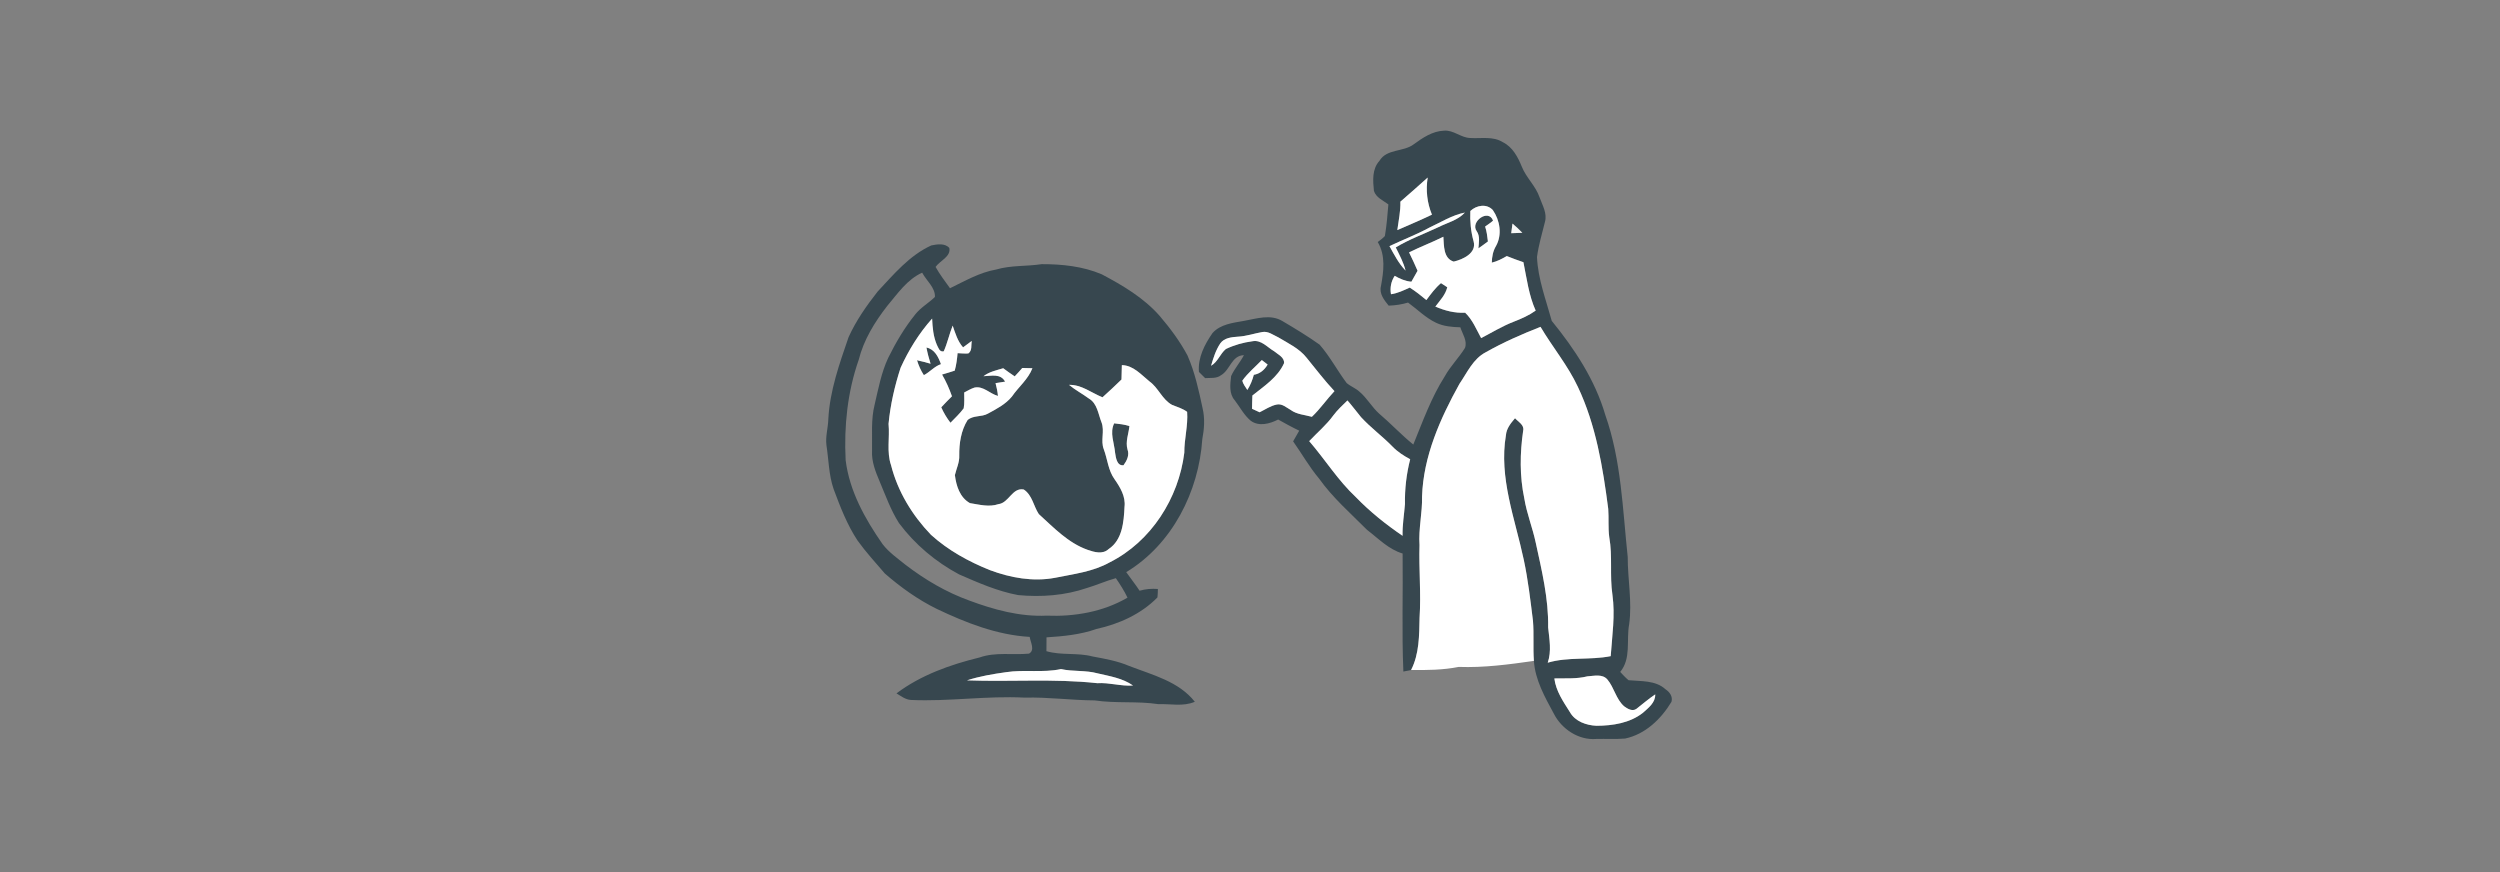 <?xml version="1.0" encoding="UTF-8" ?>
<!DOCTYPE svg PUBLIC "-//W3C//DTD SVG 1.1//EN" "http://www.w3.org/Graphics/SVG/1.1/DTD/svg11.dtd">
<svg width="1032pt" height="360pt" viewBox="0 0 1032 360" version="1.1" xmlns="http://www.w3.org/2000/svg">
<rect x="0" y="0" width="1032" height="360" fill="#808080" stroke="none"/>
<g id="#37474fff">
<path fill="#37474f" opacity="1.00" d=" M 583.57 59.58 C 587.27 56.88 591.32 54.13 596.06 53.94 C 600.02 53.59 603.09 56.90 606.97 56.97 C 611.44 57.25 616.32 56.16 620.35 58.68 C 624.42 60.68 626.60 64.86 628.23 68.87 C 630.06 73.41 633.93 76.77 635.52 81.43 C 636.68 84.71 638.80 88.08 637.73 91.69 C 636.55 96.46 635.13 101.20 634.47 106.08 C 634.86 115.17 638.18 123.78 640.56 132.46 C 649.99 144.04 658.47 156.86 662.68 171.34 C 669.30 190.13 669.82 210.28 671.92 229.91 C 671.91 239.18 673.80 248.46 672.52 257.71 C 671.28 264.27 673.45 271.77 668.82 277.38 C 669.94 278.53 671.00 279.77 672.27 280.79 C 677.42 281.29 683.38 280.76 687.49 284.51 C 689.23 285.65 690.61 287.52 689.98 289.71 C 685.71 296.81 679.19 303.10 670.85 304.87 C 666.89 305.20 662.91 304.94 658.95 305.04 C 651.70 305.66 644.66 300.98 641.43 294.62 C 637.74 287.81 633.71 280.69 633.19 272.82 C 632.78 267.31 633.27 261.77 632.81 256.26 C 631.76 247.81 630.79 239.33 629.00 231.00 C 625.41 214.11 618.67 197.18 621.65 179.63 C 621.88 176.84 623.67 174.68 625.40 172.64 C 626.74 174.14 629.34 175.44 628.76 177.80 C 627.41 187.05 627.28 196.57 629.23 205.75 C 630.24 212.00 632.66 217.89 633.96 224.07 C 636.46 235.57 639.28 247.16 639.07 259.00 C 639.57 263.86 640.54 268.79 638.90 273.56 C 647.36 271.05 656.29 272.59 664.90 270.86 C 665.49 262.44 666.79 253.98 665.61 245.54 C 664.43 237.64 665.72 229.59 664.30 221.73 C 663.78 217.86 664.17 213.95 663.88 210.07 C 661.66 192.89 658.82 175.45 651.33 159.67 C 647.19 150.82 640.87 143.29 635.93 134.92 C 628.20 137.96 620.59 141.29 613.36 145.39 C 608.10 148.09 605.66 153.79 602.47 158.44 C 594.51 172.77 587.57 188.34 587.02 204.97 C 587.19 211.68 585.51 218.27 585.98 224.99 C 585.67 234.99 586.65 244.98 586.00 254.96 C 585.85 262.24 585.90 269.93 582.50 276.57 C 581.70 276.73 580.11 277.06 579.31 277.22 C 578.62 260.99 579.20 244.73 579.00 228.49 C 573.23 226.80 568.97 222.27 564.31 218.72 C 557.50 211.87 550.13 205.47 544.51 197.55 C 540.48 192.76 537.41 187.28 533.80 182.19 C 534.65 180.72 535.49 179.25 536.32 177.78 C 533.36 176.37 530.49 174.78 527.63 173.18 C 524.19 174.94 519.71 176.19 516.30 173.68 C 513.53 171.37 511.87 168.07 509.71 165.25 C 507.27 162.51 507.83 158.59 508.20 155.25 C 509.61 152.16 511.92 149.60 513.50 146.61 C 508.35 146.75 507.84 152.74 504.00 154.92 C 502.14 156.35 499.66 155.92 497.48 156.09 C 496.64 155.21 495.79 154.36 494.92 153.53 C 494.43 147.63 497.27 142.17 500.53 137.48 C 503.79 133.82 509.00 133.26 513.56 132.45 C 518.74 131.53 524.50 129.56 529.40 132.55 C 534.61 135.61 539.80 138.77 544.73 142.27 C 548.99 147.13 552.03 152.95 555.90 158.12 C 557.54 159.52 559.66 160.25 561.24 161.74 C 564.33 164.36 566.28 168.02 569.29 170.72 C 574.14 174.83 578.46 179.52 583.41 183.51 C 587.32 173.96 590.80 164.15 596.38 155.39 C 598.72 151.15 602.23 147.71 604.76 143.60 C 605.79 140.67 603.69 137.83 602.83 135.11 C 599.40 135.02 595.90 134.72 592.77 133.22 C 588.45 131.16 585.07 127.68 581.24 124.90 C 578.64 125.69 575.95 126.08 573.24 126.17 C 571.39 123.87 569.26 121.27 570.06 118.10 C 571.18 112.05 572.05 105.46 568.73 99.91 C 569.74 99.13 570.80 98.39 571.68 97.44 C 572.41 93.12 572.76 88.74 573.12 84.37 C 570.97 82.77 568.02 81.56 567.16 78.81 C 566.72 74.58 566.34 69.80 569.43 66.40 C 572.46 61.34 579.29 62.81 583.57 59.58 M 578.08 83.24 C 578.20 87.20 577.32 91.07 576.81 94.98 C 581.59 92.90 586.40 90.87 591.11 88.61 C 589.10 83.76 588.52 78.48 589.35 73.29 C 585.59 76.61 581.91 80.00 578.08 83.24 M 606.96 87.09 C 606.76 91.33 607.16 95.54 608.30 99.63 C 609.64 104.47 603.88 107.11 600.09 107.99 C 595.78 106.66 596.09 101.36 595.82 97.73 C 591.17 100.04 586.30 101.87 581.66 104.19 C 582.88 106.70 584.08 109.21 585.17 111.77 C 584.31 113.28 583.48 114.79 582.62 116.29 C 580.14 116.08 577.86 115.09 575.73 113.86 C 574.24 116.14 573.72 118.77 574.20 121.46 C 576.95 121.08 579.44 119.84 581.95 118.72 C 584.37 120.26 586.62 122.02 588.81 123.86 C 590.65 121.40 592.46 118.88 594.84 116.88 C 595.49 117.31 596.78 118.16 597.43 118.58 C 596.69 121.73 594.39 124.05 592.51 126.56 C 596.39 128.23 600.55 129.33 604.81 129.08 C 607.87 131.99 609.42 135.94 611.41 139.57 C 615.86 137.27 620.15 134.62 624.84 132.81 C 628.01 131.59 631.15 130.20 633.93 128.22 C 631.08 121.89 630.24 114.97 628.87 108.24 C 626.55 107.46 624.26 106.61 622.00 105.70 C 620.05 106.84 618.03 107.89 615.82 108.42 C 615.86 106.00 616.30 103.62 617.56 101.53 C 620.15 96.89 619.19 90.96 616.25 86.73 C 613.72 83.94 609.47 84.71 606.96 87.09 M 589.99 93.98 C 584.68 96.87 579.02 99.00 573.57 101.60 C 575.52 105.12 577.37 108.79 580.22 111.70 C 579.37 108.31 577.71 105.23 576.16 102.14 C 581.73 98.75 587.90 96.56 593.77 93.77 C 597.48 91.91 601.82 90.92 604.71 87.74 C 599.42 88.78 594.82 91.75 589.99 93.98 M 624.35 92.30 C 624.22 93.29 623.96 95.28 623.83 96.27 C 625.35 96.23 626.89 96.17 628.42 96.10 C 627.13 94.76 625.78 93.47 624.35 92.30 M 510.98 138.98 C 508.41 139.16 505.37 139.46 503.75 141.73 C 501.86 144.52 500.86 147.80 499.92 151.00 C 502.72 149.39 503.66 146.05 506.04 144.07 C 509.47 142.43 513.24 141.36 517.01 140.87 C 520.64 140.16 523.14 143.38 525.99 145.01 C 527.56 146.36 530.27 147.50 530.05 149.93 C 527.43 155.78 521.82 159.38 516.99 163.26 C 516.94 165.08 516.84 166.91 516.84 168.74 C 517.88 169.21 518.92 169.70 519.96 170.19 C 522.29 169.05 524.50 167.49 527.10 166.98 C 529.29 166.56 531.02 168.24 532.80 169.23 C 535.35 171.10 538.59 171.23 541.54 172.06 C 544.99 168.82 547.62 164.88 550.87 161.46 C 546.74 157.09 543.14 152.26 539.32 147.62 C 536.30 143.82 531.78 141.72 527.71 139.27 C 525.62 138.33 523.55 136.63 521.13 137.05 C 517.74 137.64 514.44 138.82 510.98 138.98 M 512.84 157.12 C 513.13 158.58 514.13 159.74 514.90 160.98 C 516.13 159.05 516.99 156.93 517.58 154.72 C 520.13 154.30 522.00 152.68 523.28 150.49 C 522.68 150.03 521.48 149.09 520.88 148.63 C 518.19 151.44 515.11 153.93 512.84 157.12 M 550.44 171.43 C 547.57 175.40 543.78 178.55 540.44 182.10 C 547.01 189.71 552.36 198.37 559.74 205.26 C 565.54 211.26 572.09 216.48 578.98 221.18 C 578.86 216.78 579.63 212.45 579.97 208.09 C 579.85 201.85 580.58 195.62 582.12 189.58 C 579.44 188.14 576.86 186.48 574.75 184.27 C 570.63 180.04 565.81 176.55 561.82 172.18 C 559.94 169.90 558.18 167.52 556.23 165.30 C 554.22 167.27 552.13 169.17 550.44 171.43 M 641.63 280.06 C 642.27 285.25 645.33 289.66 648.06 293.97 C 650.21 297.82 654.86 299.43 659.05 299.60 C 665.71 299.57 672.80 298.49 678.18 294.26 C 680.47 292.19 683.38 290.07 683.28 286.64 C 680.54 288.47 678.06 290.64 675.46 292.65 C 673.79 293.79 671.80 292.56 670.42 291.54 C 667.08 288.59 666.34 283.84 663.54 280.51 C 661.49 278.08 657.99 279.03 655.25 279.20 C 650.78 280.33 646.17 279.95 641.63 280.06 M 674.19 286.22 C 674.80 286.83 674.80 286.83 674.19 286.22 Z" />
<path fill="#37474f" opacity="1.00" d=" M 609.55 95.39 C 606.83 91.57 614.42 85.98 616.34 91.07 C 615.35 92.02 614.13 92.68 613.06 93.52 C 613.72 95.51 613.97 97.60 614.21 99.67 C 612.92 100.64 611.63 101.61 610.29 102.51 C 610.46 100.08 611.06 97.54 609.55 95.39 Z" />
<path fill="#37474f" opacity="1.00" d=" M 384.42 101.32 C 386.81 100.82 390.07 100.29 391.88 102.36 C 392.62 105.96 387.98 107.61 386.21 110.19 C 387.93 113.29 390.10 116.10 392.16 118.98 C 398.34 115.98 404.39 112.45 411.25 111.25 C 417.36 109.45 423.78 110.01 430.03 109.04 C 438.40 109.03 447.03 109.92 454.81 113.24 C 463.47 117.82 472.11 122.92 478.66 130.35 C 483.01 135.44 487.06 140.85 490.21 146.77 C 493.25 153.71 494.86 161.18 496.44 168.57 C 497.42 172.75 497.12 177.11 496.31 181.29 C 494.86 202.99 483.86 224.74 464.91 236.18 C 466.72 238.76 468.69 241.21 470.42 243.85 C 472.87 243.13 475.42 242.94 477.97 243.13 C 477.97 244.29 477.91 245.46 477.79 246.62 C 471.03 253.51 461.94 257.59 452.62 259.64 C 445.99 261.99 438.97 262.65 432.00 263.10 C 432.01 265.00 432.00 266.90 431.97 268.81 C 438.20 270.63 444.76 269.33 451.01 270.99 C 456.13 271.94 461.29 272.84 466.11 274.90 C 475.66 278.60 486.59 281.26 493.22 289.69 C 488.44 291.77 483.16 290.49 478.14 290.67 C 469.45 289.35 460.61 290.43 451.92 289.13 C 442.26 289.07 432.65 287.72 422.98 287.98 C 407.32 287.16 391.70 289.65 376.04 288.94 C 373.78 288.81 371.93 287.35 370.07 286.22 C 380.17 278.65 392.25 274.36 404.41 271.39 C 410.99 269.08 417.99 270.46 424.77 269.82 C 427.37 268.40 425.36 265.10 425.06 262.91 C 411.55 262.13 398.76 257.10 386.67 251.34 C 378.90 247.52 371.78 242.41 365.26 236.74 C 361.43 232.25 357.40 227.89 353.96 223.08 C 349.65 216.54 346.83 209.17 344.11 201.87 C 342.11 196.06 342.10 189.84 341.16 183.82 C 340.69 180.19 341.84 176.63 341.93 173.01 C 342.54 161.30 346.52 150.17 350.29 139.19 C 353.36 132.38 357.70 126.20 362.29 120.35 C 368.91 113.27 375.42 105.43 384.42 101.32 M 366.26 126.27 C 361.09 132.92 356.54 140.28 354.48 148.52 C 349.84 161.77 348.37 175.96 349.08 189.93 C 350.65 202.72 357.08 214.21 364.33 224.62 C 366.95 228.03 370.52 230.49 373.83 233.17 C 381.83 239.30 390.63 244.49 400.13 247.91 C 410.31 251.70 421.05 254.64 432.01 254.14 C 443.52 254.62 455.40 252.58 465.43 246.71 C 464.09 243.88 462.39 241.25 460.62 238.67 C 456.57 239.78 452.74 241.52 448.72 242.71 C 439.59 245.84 429.83 246.56 420.27 245.65 C 411.75 244.06 403.80 240.55 395.91 237.11 C 386.24 231.94 377.65 224.73 371.10 215.93 C 367.72 210.61 365.60 204.63 363.16 198.85 C 361.45 194.79 359.73 190.56 359.98 186.07 C 360.12 179.72 359.48 173.25 361.05 167.02 C 362.59 160.49 363.80 153.80 366.67 147.69 C 369.78 141.40 373.37 135.31 377.78 129.83 C 380.05 126.93 383.33 125.12 385.94 122.58 C 386.13 118.72 382.38 115.83 380.67 112.56 C 374.44 115.36 370.53 121.23 366.26 126.27 M 371.77 151.81 C 369.32 159.31 367.54 167.09 366.79 174.96 C 367.35 180.65 365.92 186.52 367.83 192.05 C 370.59 202.90 376.57 212.72 384.29 220.75 C 391.36 227.16 399.82 231.81 408.64 235.35 C 417.16 238.53 426.44 240.22 435.49 238.52 C 443.15 236.95 451.15 236.04 458.08 232.14 C 475.19 223.56 486.56 205.66 488.88 186.89 C 488.84 181.22 490.46 175.70 490.05 170.02 C 488.18 168.61 485.94 168.00 483.82 167.13 C 479.75 164.92 478.21 160.10 474.52 157.46 C 471.09 154.69 467.86 150.81 463.10 150.72 C 463.01 152.70 462.99 154.68 462.95 156.66 C 460.36 159.13 457.80 161.63 455.11 164.00 C 450.56 162.19 446.43 158.71 441.30 158.88 C 443.85 161.01 446.82 162.54 449.48 164.51 C 452.98 166.53 453.33 170.97 454.72 174.39 C 456.07 177.97 454.25 181.85 455.62 185.40 C 457.19 189.53 457.43 194.20 460.11 197.86 C 462.42 201.18 464.73 205.01 464.20 209.23 C 463.91 215.42 463.32 222.91 457.63 226.66 C 455.20 228.95 451.70 227.93 448.94 226.96 C 440.91 224.12 434.97 217.78 428.82 212.21 C 426.63 208.92 426.17 204.43 422.62 202.07 C 417.85 201.13 416.49 207.61 412.15 208.11 C 408.29 209.43 404.27 208.30 400.39 207.69 C 396.22 205.38 394.72 200.54 394.18 196.11 C 394.81 193.42 396.12 190.85 395.98 188.02 C 395.92 182.99 396.71 177.74 399.41 173.41 C 401.76 171.33 405.17 172.24 407.77 170.76 C 411.34 168.84 415.09 166.90 417.71 163.71 C 420.44 159.71 424.39 156.64 426.18 152.00 C 424.78 151.96 423.39 151.93 422.00 151.90 C 420.98 153.08 419.94 154.24 418.87 155.36 C 417.26 154.29 415.68 153.17 414.13 152.01 C 411.32 152.87 408.35 153.45 405.98 155.30 C 409.17 155.20 413.04 154.07 414.90 157.54 C 413.92 157.69 411.95 158.00 410.96 158.16 C 411.42 159.89 411.78 161.65 411.96 163.44 C 408.60 162.57 405.93 159.20 402.23 160.00 C 400.75 160.49 399.40 161.30 398.02 162.02 C 398.00 164.20 398.21 166.41 397.81 168.57 C 396.20 170.74 394.22 172.58 392.35 174.51 C 390.83 172.55 389.56 170.40 388.55 168.14 C 389.99 166.59 391.46 165.07 392.97 163.59 C 391.88 160.47 390.54 157.46 388.88 154.61 C 390.63 154.10 392.38 153.58 394.11 153.00 C 394.77 150.65 395.08 148.22 395.29 145.79 C 396.75 145.86 398.23 146.00 399.71 145.91 C 401.40 144.72 400.82 142.50 401.13 140.74 C 399.92 141.60 398.73 142.49 397.55 143.39 C 395.29 140.85 394.36 137.55 393.26 134.42 C 391.87 137.89 391.10 141.59 389.58 145.02 C 387.81 145.46 387.36 143.49 386.72 142.31 C 385.27 138.90 384.93 135.17 384.78 131.51 C 379.40 137.53 375.11 144.47 371.77 151.81 M 415.28 277.48 C 409.84 278.24 404.39 279.16 399.17 280.85 C 417.09 281.53 435.12 280.06 452.98 282.02 C 457.94 281.69 462.75 283.35 467.71 282.98 C 463.40 279.95 458.11 279.13 453.09 277.96 C 448.15 276.59 442.96 277.30 437.97 276.19 C 430.50 277.81 422.80 276.31 415.28 277.48 Z" />
<path fill="#37474f" opacity="1.00" d=" M 382.44 143.46 C 385.85 144.16 387.35 147.36 388.42 150.32 C 385.68 151.25 383.84 153.60 381.37 154.86 C 380.12 152.97 379.21 150.88 378.55 148.72 C 380.43 149.11 382.29 149.62 384.14 150.15 C 383.45 147.95 382.85 145.72 382.44 143.46 Z" />
<path fill="#37474f" opacity="1.00" d=" M 459.93 174.76 C 462.05 174.98 464.18 175.23 466.23 175.88 C 465.90 179.09 464.50 182.32 465.44 185.56 C 466.30 187.87 465.15 190.20 463.79 192.05 C 461.02 192.39 460.63 188.88 460.31 186.88 C 459.98 182.85 458.00 178.68 459.93 174.76 Z" />
</g>
<g id="#ffffffff">
<path fill="#ffffff" opacity="1.00" d=" M 578.08 83.24 C 581.91 80.00 585.59 76.61 589.35 73.29 C 588.52 78.48 589.10 83.76 591.11 88.61 C 586.40 90.87 581.59 92.90 576.81 94.98 C 577.32 91.07 578.20 87.20 578.08 83.24 Z" />
<path fill="#ffffff" opacity="1.00" d=" M 606.96 87.09 C 609.47 84.71 613.72 83.94 616.25 86.73 C 619.19 90.96 620.15 96.89 617.56 101.53 C 616.30 103.62 615.86 106.00 615.82 108.42 C 618.03 107.89 620.05 106.84 622.00 105.70 C 624.26 106.61 626.55 107.46 628.87 108.24 C 630.24 114.97 631.08 121.89 633.93 128.22 C 631.15 130.20 628.01 131.59 624.84 132.81 C 620.15 134.62 615.86 137.27 611.41 139.57 C 609.42 135.94 607.87 131.99 604.81 129.08 C 600.55 129.33 596.39 128.23 592.51 126.56 C 594.39 124.05 596.69 121.73 597.43 118.58 C 596.78 118.16 595.49 117.31 594.84 116.88 C 592.46 118.88 590.65 121.40 588.81 123.86 C 586.62 122.02 584.37 120.26 581.95 118.72 C 579.44 119.84 576.95 121.08 574.20 121.46 C 573.72 118.77 574.24 116.14 575.73 113.86 C 577.86 115.09 580.14 116.08 582.62 116.29 C 583.48 114.79 584.31 113.28 585.17 111.77 C 584.08 109.21 582.88 106.70 581.66 104.19 C 586.30 101.87 591.17 100.04 595.82 97.73 C 596.09 101.36 595.78 106.66 600.09 107.99 C 603.88 107.11 609.64 104.47 608.30 99.63 C 607.16 95.54 606.76 91.33 606.96 87.09 M 609.55 95.39 C 611.06 97.54 610.46 100.08 610.29 102.51 C 611.63 101.61 612.92 100.64 614.21 99.67 C 613.97 97.60 613.72 95.51 613.06 93.52 C 614.13 92.68 615.35 92.02 616.34 91.07 C 614.42 85.98 606.83 91.57 609.55 95.39 Z" />
<path fill="#ffffff" opacity="1.00" d=" M 589.99 93.98 C 594.82 91.75 599.42 88.78 604.71 87.74 C 601.82 90.92 597.48 91.91 593.77 93.77 C 587.90 96.56 581.73 98.75 576.16 102.14 C 577.71 105.23 579.37 108.31 580.22 111.70 C 577.37 108.79 575.52 105.12 573.57 101.60 C 579.02 99.00 584.68 96.87 589.99 93.98 Z" />
<path fill="#ffffff" opacity="1.00" d=" M 371.77 151.81 C 375.11 144.47 379.40 137.53 384.78 131.51 C 384.93 135.17 385.27 138.90 386.72 142.31 C 387.36 143.49 387.81 145.46 389.58 145.02 C 391.10 141.59 391.87 137.89 393.26 134.42 C 394.36 137.55 395.29 140.85 397.55 143.39 C 398.73 142.49 399.92 141.60 401.13 140.74 C 400.82 142.50 401.40 144.72 399.71 145.91 C 398.23 146.00 396.75 145.86 395.29 145.79 C 395.08 148.22 394.77 150.65 394.11 153.00 C 392.38 153.58 390.63 154.10 388.88 154.61 C 390.54 157.46 391.88 160.47 392.97 163.59 C 391.46 165.07 389.99 166.59 388.55 168.14 C 389.56 170.40 390.83 172.55 392.35 174.51 C 394.22 172.58 396.20 170.74 397.81 168.57 C 398.21 166.41 398.00 164.20 398.02 162.02 C 399.40 161.30 400.75 160.49 402.23 160.00 C 405.93 159.20 408.60 162.57 411.96 163.44 C 411.78 161.65 411.42 159.89 410.96 158.16 C 411.95 158.00 413.92 157.69 414.90 157.54 C 413.04 154.07 409.17 155.20 405.98 155.30 C 408.35 153.45 411.32 152.87 414.13 152.01 C 415.68 153.17 417.26 154.29 418.87 155.36 C 419.94 154.24 420.98 153.08 422.00 151.90 C 423.39 151.93 424.78 151.96 426.18 152.00 C 424.39 156.64 420.44 159.71 417.71 163.71 C 415.09 166.90 411.34 168.84 407.77 170.76 C 405.17 172.24 401.76 171.33 399.41 173.41 C 396.71 177.74 395.92 182.99 395.98 188.02 C 396.12 190.85 394.81 193.42 394.18 196.11 C 394.72 200.54 396.22 205.38 400.39 207.69 C 404.27 208.30 408.29 209.43 412.15 208.11 C 416.49 207.61 417.85 201.13 422.62 202.07 C 426.17 204.43 426.63 208.92 428.82 212.21 C 434.97 217.78 440.91 224.12 448.94 226.96 C 451.70 227.93 455.20 228.95 457.63 226.66 C 463.32 222.91 463.91 215.42 464.20 209.23 C 464.73 205.01 462.42 201.18 460.11 197.86 C 457.43 194.20 457.19 189.53 455.62 185.40 C 454.25 181.85 456.07 177.97 454.72 174.39 C 453.33 170.97 452.98 166.53 449.48 164.51 C 446.82 162.54 443.85 161.01 441.30 158.88 C 446.43 158.71 450.56 162.19 455.11 164.00 C 457.80 161.63 460.36 159.13 462.95 156.66 C 462.99 154.68 463.01 152.70 463.10 150.72 C 467.86 150.81 471.09 154.69 474.52 157.46 C 478.21 160.10 479.75 164.92 483.82 167.13 C 485.94 168.00 488.18 168.61 490.05 170.02 C 490.46 175.70 488.84 181.22 488.88 186.89 C 486.56 205.66 475.19 223.56 458.08 232.14 C 451.15 236.04 443.15 236.95 435.49 238.52 C 426.44 240.22 417.16 238.53 408.64 235.35 C 399.82 231.81 391.36 227.16 384.29 220.75 C 376.57 212.72 370.59 202.90 367.83 192.05 C 365.92 186.52 367.35 180.65 366.79 174.96 C 367.54 167.09 369.32 159.31 371.77 151.81 M 382.44 143.46 C 382.85 145.72 383.45 147.95 384.14 150.15 C 382.29 149.62 380.43 149.11 378.55 148.72 C 379.21 150.88 380.12 152.97 381.37 154.86 C 383.84 153.60 385.68 151.25 388.42 150.32 C 387.35 147.36 385.85 144.16 382.44 143.46 M 459.93 174.76 C 458.00 178.68 459.98 182.85 460.31 186.88 C 460.63 188.88 461.02 192.39 463.79 192.05 C 465.15 190.20 466.30 187.87 465.44 185.56 C 464.50 182.32 465.90 179.09 466.23 175.88 C 464.18 175.23 462.05 174.98 459.93 174.76 Z" />
<path fill="#ffffff" opacity="1.00" d=" M 613.36 145.39 C 620.59 141.29 628.20 137.96 635.93 134.92 C 640.87 143.29 647.19 150.82 651.33 159.67 C 658.82 175.45 661.66 192.89 663.88 210.07 C 664.17 213.95 663.78 217.86 664.30 221.73 C 665.72 229.59 664.43 237.64 665.61 245.54 C 666.79 253.98 665.49 262.44 664.90 270.86 C 656.29 272.59 647.36 271.05 638.90 273.56 C 640.54 268.79 639.57 263.86 639.07 259.00 C 639.28 247.16 636.46 235.57 633.96 224.07 C 632.66 217.89 630.24 212.00 629.23 205.75 C 627.28 196.57 627.41 187.05 628.76 177.80 C 629.34 175.44 626.74 174.14 625.40 172.64 C 623.67 174.68 621.88 176.84 621.65 179.63 C 618.67 197.18 625.41 214.11 629.00 231.00 C 630.79 239.33 631.76 247.81 632.81 256.26 C 633.27 261.77 632.78 267.31 633.19 272.82 C 622.91 274.29 612.55 275.68 602.15 275.30 C 595.67 276.59 589.07 276.65 582.50 276.57 C 585.90 269.93 585.85 262.24 586.00 254.96 C 586.65 244.98 585.67 234.99 585.98 224.99 C 585.51 218.27 587.19 211.68 587.02 204.97 C 587.57 188.34 594.51 172.77 602.47 158.44 C 605.66 153.79 608.10 148.09 613.36 145.39 Z" />
<path fill="#ffffff" opacity="1.00" d=" M 510.98 138.98 C 514.44 138.82 517.74 137.64 521.13 137.05 C 523.55 136.63 525.62 138.33 527.71 139.27 C 531.78 141.72 536.30 143.82 539.32 147.62 C 543.14 152.26 546.74 157.09 550.87 161.46 C 547.62 164.88 544.99 168.82 541.54 172.06 C 538.59 171.23 535.35 171.10 532.80 169.23 C 531.02 168.24 529.29 166.56 527.10 166.98 C 524.50 167.49 522.29 169.05 519.96 170.19 C 518.92 169.70 517.88 169.21 516.84 168.74 C 516.84 166.91 516.94 165.08 516.99 163.26 C 521.82 159.38 527.43 155.78 530.05 149.93 C 530.27 147.50 527.56 146.36 525.99 145.01 C 523.14 143.38 520.64 140.16 517.01 140.87 C 513.24 141.36 509.47 142.43 506.04 144.07 C 503.66 146.05 502.72 149.39 499.92 151.00 C 500.86 147.80 501.86 144.52 503.75 141.73 C 505.37 139.46 508.41 139.16 510.98 138.98 Z" />
<path fill="#ffffff" opacity="1.00" d=" M 512.84 157.12 C 515.11 153.93 518.19 151.44 520.88 148.63 C 521.48 149.09 522.68 150.03 523.28 150.49 C 522.00 152.68 520.13 154.30 517.58 154.72 C 516.99 156.93 516.13 159.05 514.90 160.98 C 514.13 159.74 513.13 158.58 512.84 157.12 Z" />
<path fill="#ffffff" opacity="1.00" d=" M 550.44 171.43 C 552.13 169.17 554.22 167.27 556.23 165.30 C 558.18 167.52 559.94 169.90 561.82 172.18 C 565.81 176.55 570.63 180.04 574.75 184.27 C 576.86 186.48 579.44 188.14 582.12 189.58 C 580.58 195.62 579.85 201.85 579.97 208.09 C 579.63 212.45 578.86 216.78 578.98 221.18 C 572.09 216.48 565.54 211.26 559.74 205.26 C 552.36 198.37 547.01 189.71 540.44 182.10 C 543.78 178.55 547.57 175.40 550.44 171.43 Z" />
<path fill="#ffffff" opacity="1.00" d=" M 415.28 277.48 C 422.80 276.31 430.50 277.81 437.97 276.19 C 442.96 277.30 448.15 276.59 453.09 277.96 C 458.11 279.13 463.40 279.95 467.71 282.98 C 462.75 283.35 457.94 281.69 452.98 282.02 C 435.12 280.06 417.09 281.53 399.17 280.85 C 404.39 279.16 409.84 278.24 415.28 277.48 Z" />
<path fill="#ffffff" opacity="1.00" d=" M 641.63 280.06 C 646.17 279.95 650.78 280.33 655.25 279.20 C 657.99 279.03 661.49 278.08 663.54 280.51 C 666.34 283.84 667.08 288.59 670.42 291.54 C 671.80 292.56 673.79 293.79 675.46 292.65 C 678.06 290.64 680.54 288.47 683.28 286.64 C 683.38 290.07 680.47 292.19 678.18 294.26 C 672.80 298.49 665.71 299.57 659.05 299.60 C 654.86 299.43 650.21 297.82 648.06 293.97 C 645.33 289.66 642.27 285.25 641.63 280.06 Z" />
<path fill="#ffffff" opacity="1.00" d=" M 674.19 286.22 C 674.80 286.83 674.80 286.83 674.19 286.22 Z" />
</g>
<g id="#f7f8f8ff">
<path fill="#f7f8f8" opacity="1.00" d=" M 624.35 92.30 C 625.78 93.47 627.13 94.76 628.42 96.10 C 626.89 96.17 625.35 96.23 623.83 96.27 C 623.96 95.28 624.22 93.29 624.35 92.30 Z" />
</g>
</svg>
